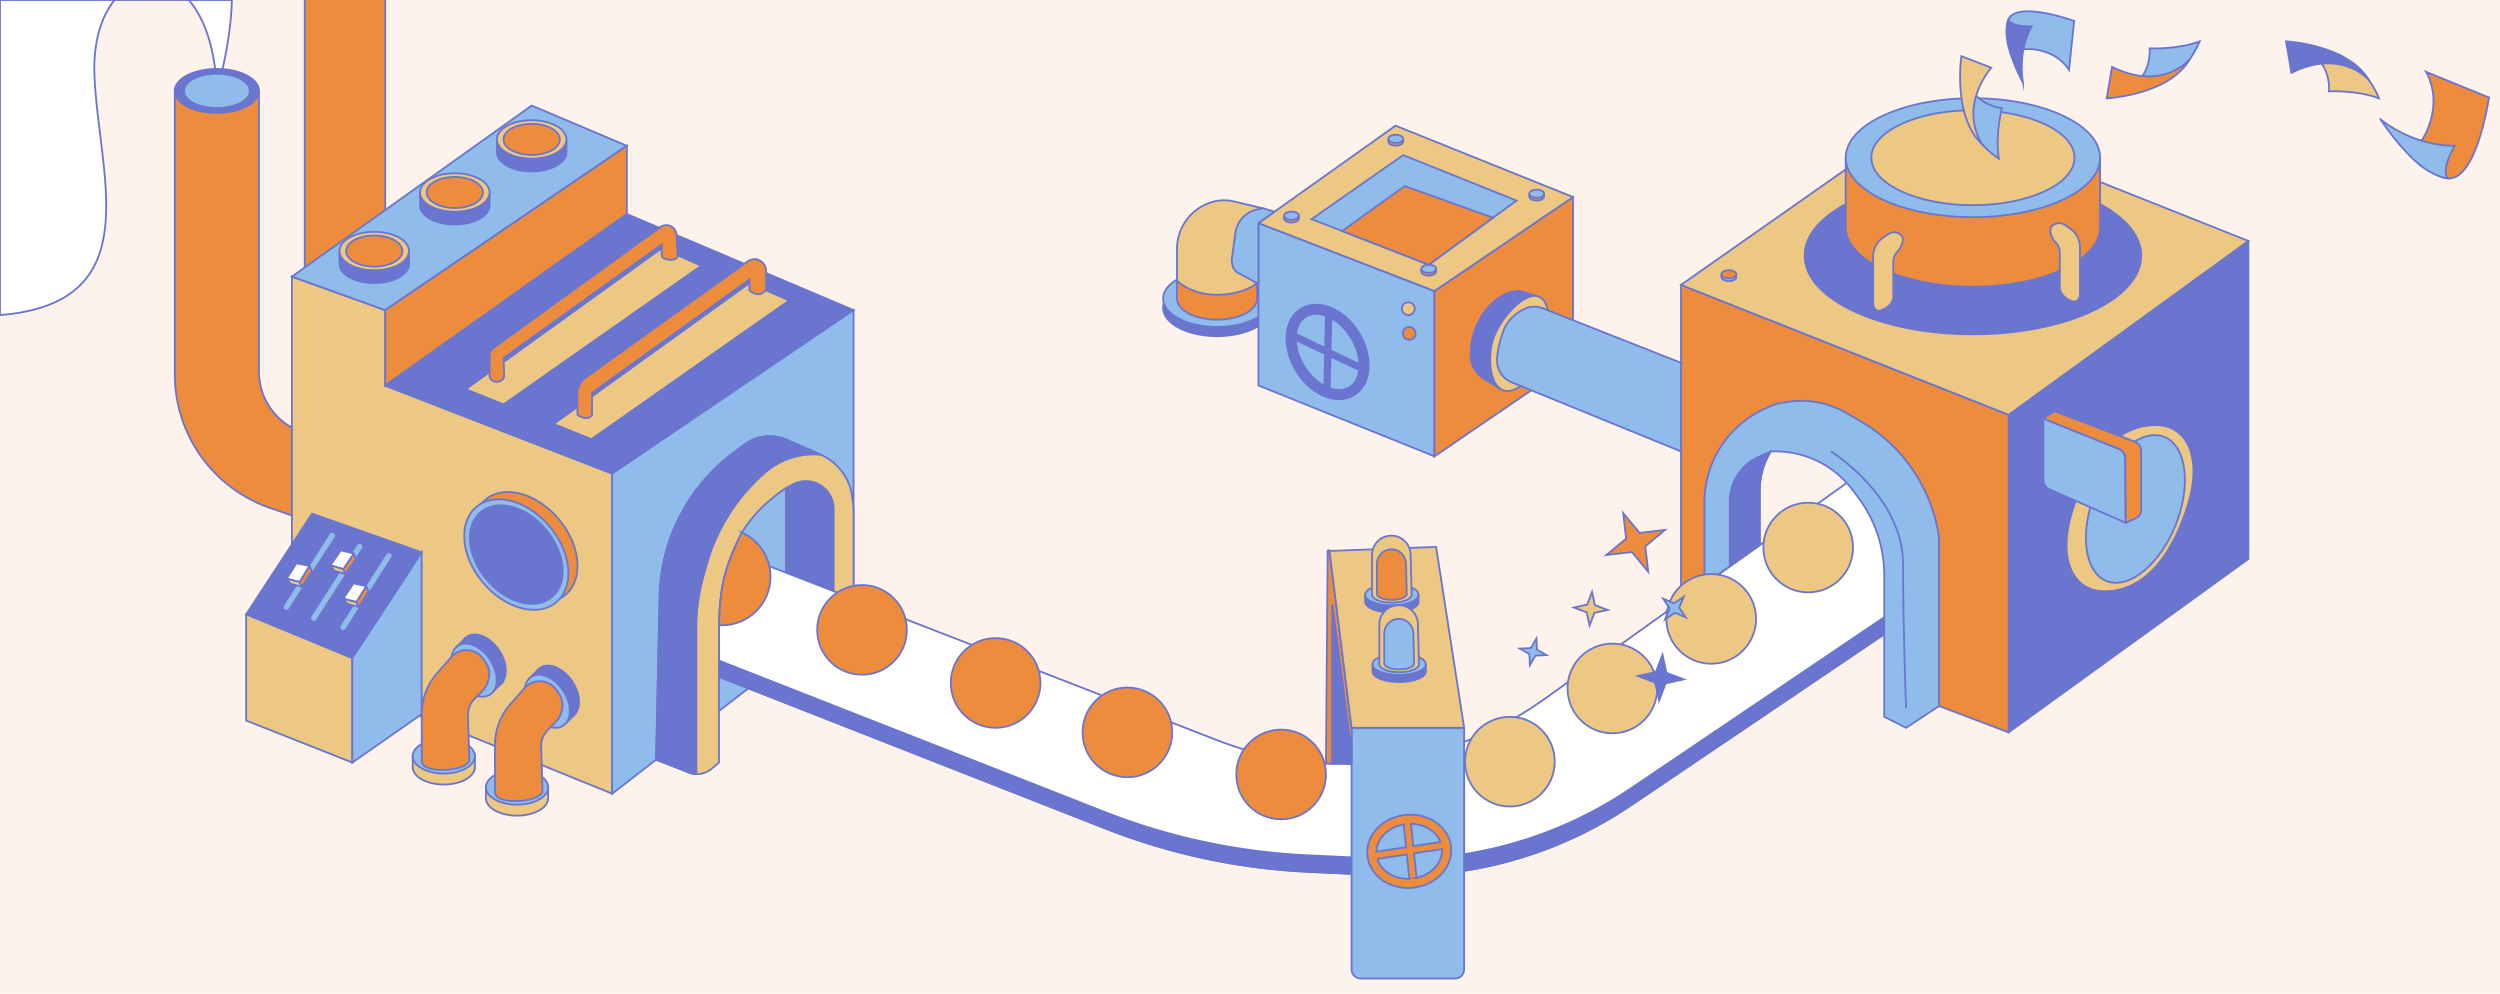 <?xml version="1.0" encoding="UTF-8"?><svg xmlns="http://www.w3.org/2000/svg" xmlns:xlink="http://www.w3.org/1999/xlink" viewBox="0 0 1366 543"><defs><style>.d,.e,.f,.g{fill:none;}.e,.h,.i,.j,.k,.l,.f,.m,.n,.o,.p,.q{stroke:#6975cf;}.e,.m,.n,.o,.p,.q,.g{stroke-linejoin:round;}.r,.h,.m{fill:#6975cf;}.s{fill:#fdf3ec;}.h,.i,.j,.k,.l,.f{stroke-miterlimit:10;}.i,.o{fill:#fff;}.j,.p{fill:#ee8c3d;}.k,.q{fill:#edc883;}.l,.n{fill:#8fbceb;}.t{clip-path:url(#c);}.g{stroke:#8fbceb;stroke-linecap:round;stroke-width:3px;}</style><clipPath id="c"><rect class="d" width="1366" height="543"/></clipPath></defs><g id="a"/><g id="b"><g class="t"><g><rect class="s" width="1366" height="543"/><ellipse class="h" cx="665" cy="168.17" rx="29.5" ry="15.5"/><ellipse class="l" cx="665" cy="163.17" rx="29.5" ry="15.5"/><polygon class="l" points="783.79 159.03 687.62 121.9 687.62 210.64 783.79 249.35 783.79 159.03"/><polygon class="j" points="783.79 159.03 859.5 107.67 859.5 197.73 783.79 249.35 783.79 159.03"/><path class="k" d="M225.5,412.67v7h.04c.47,5.01,7.87,9,16.96,9s16.49-3.99,16.96-9h.04v-7h-34Z"/><ellipse class="l" cx="242.5" cy="413.17" rx="17" ry="9.5"/><path class="k" d="M265.5,429.67v7h.04c.47,5.01,7.87,9,16.96,9s16.49-3.99,16.96-9h.04v-7h-34Z"/><ellipse class="l" cx="282.5" cy="430.17" rx="17" ry="9.5"/><path class="h" d="M819.96,212.6l20.03-50.77-9.63-2.8c-11.48-.23-23.19,11.97-26.14,27.24-.58,3-.78,5.89-.64,8.61,.25,4.89,2.9,9.33,7.05,11.92l9.32,5.8"/><polygon class="m" points="1097.5 226.67 1097.5 400.17 1228.5 305.43 1228.5 131.67 1097.5 226.67"/><path class="k" d="M1195.54,275.62c-7.74,25.08-22.04,47.47-45.73,47.47-17.55,0-25.44-18.27-17.69-43.35,7.74-25.08,22.38-47.47,45.73-47.47,17.55,0,25.44,18.27,17.69,43.35Z"/><ellipse class="l" cx="1166.83" cy="278.12" rx="42.42" ry="23.66" transform="translate(474.04 1257.35) rotate(-68.13)"/><polygon class="j" points="1097.5 226.67 918.5 155.67 918.5 334.67 935 338.17 939.94 255.67 995.39 232.66 1044.08 274.67 1059.5 385.78 1097.5 400.17 1097.5 226.67"/><path class="i" d="M126.71,0c-.7,25.56-8.21,49.67-8.21,49.67,0,0,3,82,0,0S49.5-25.33,51.59,40.28C53.34,94.91,82.62,165.6,0,172.15V0H126.71Z"/><path class="j" d="M141.5,49.2V203.08c0,12.71,6.89,24.42,18,30.59h0v48l-11.84-4.07c-31.21-10.73-52.16-40.08-52.16-73.08V50.2s4.38,6.97,25.19,6.97,20.81-7.97,20.81-7.97Z"/><rect class="j" x="166.5" y="-140.33" width="44" height="417"/><polygon class="k" points="334.5 433.67 159.5 362.6 159.5 151.14 210.5 169.46 210.5 210.69 334.5 258.78 334.5 433.67"/><polygon class="l" points="159.5 151.14 290.5 57.67 342.5 79.67 210.5 169.46 159.5 151.14"/><polygon class="j" points="210.5 210.69 342.5 116.96 342.5 79.67 210.5 169.46 210.5 210.69"/><g><path class="h" d="M185.5,137.17v7c0,5.8,8.51,10.5,19,10.5s19-4.7,19-10.5v-7h-38Z"/><ellipse class="k" cx="204.5" cy="137.17" rx="19" ry="10.5"/><ellipse class="j" cx="204.5" cy="137.17" rx="15.38" ry="8.5"/></g><g><path class="h" d="M229.5,105.17v7c0,5.8,8.51,10.5,19,10.5s19-4.7,19-10.5v-7h-38Z"/><ellipse class="k" cx="248.5" cy="105.17" rx="19" ry="10.5"/><ellipse class="j" cx="248.5" cy="105.17" rx="15.38" ry="8.5"/></g><g><path class="h" d="M271.5,76.17v7c0,5.8,8.51,10.5,19,10.5s19-4.7,19-10.5v-7h-38Z"/><ellipse class="k" cx="290.5" cy="76.17" rx="19" ry="10.5"/><ellipse class="j" cx="290.5" cy="76.17" rx="15.38" ry="8.5"/></g><polygon class="h" points="210.5 210.69 342.5 116.96 466.39 169.46 334.5 258.78 210.5 210.69"/><polygon class="k" points="254.5 212.67 275.11 220.97 383.18 145.18 361.5 135.67 254.5 212.67"/><polygon class="k" points="302.5 231.67 323.11 239.97 431.18 164.18 409.5 154.67 302.5 231.67"/><path class="j" d="M369.6,128.14c-.07-.96-.38-1.89-.92-2.69h0c-1.74-2.61-5.3-3.25-7.83-1.41l-91.07,65.98c-1.43,1.04-2.28,2.7-2.28,4.47v10.61c0,1.73,1.27,3.22,2.99,3.46,4.31,.6,5.01-2.89,5.01-2.89l-.38-10.06,86.38-61.94v5.57c0,.89,.54,1.72,1.37,2.04,2.95,1.12,5,.69,6.21,.15,.81-.37,1.27-1.22,1.22-2.11l-.7-11.18Z"/><path class="j" d="M414.88,142.22c-2.09-.96-4.54-.72-6.41,.62l-88.41,63.42c-2.87,2.06-4.57,5.37-4.57,8.89v11.52c6,4,8,0,8,0v-12l86-62v6c6,5,9.13-.52,9.13-.52v-10.1c0-2.51-1.46-4.79-3.75-5.84Z"/><g><path class="f" d="M440.89,164.96v1.49c0,1.24,1.82,2.24,4.05,2.24s4.05-1,4.05-2.24v-1.49h-8.11Z"/><ellipse class="f" cx="444.94" cy="164.96" rx="4.05" ry="2.24"/></g><g><path class="f" d="M327.89,244.96v1.49c0,1.24,1.82,2.24,4.05,2.24s4.05-1,4.05-2.24v-1.49h-8.11Z"/><ellipse class="f" cx="331.94" cy="244.96" rx="4.05" ry="2.24"/></g><polygon class="h" points="170.5 280.67 134.5 335.67 192.5 359.67 230.39 301.79 170.5 280.67"/><polygon class="k" points="134.5 335.67 134.5 393.72 192.5 416.67 192.5 359.67 134.5 335.67"/><polygon class="l" points="192.5 359.67 230.39 301.79 230.39 390.21 192.5 416.67 192.5 359.67"/><line class="g" x1="187.5" y1="342.67" x2="212.5" y2="303.67"/><line class="g" x1="171.5" y1="337.67" x2="196.5" y2="298.67"/><line class="g" x1="156.5" y1="331.67" x2="181.5" y2="292.67"/><g><polygon class="o" points="162.03 307.76 156.62 316.17 163.77 318.02 169.16 309.25 162.03 307.76"/><polygon class="q" points="156.62 316.17 158.83 319.02 164.96 320.58 163.77 318.02 156.62 316.17"/><polygon class="p" points="163.77 318.02 169.16 309.25 170.37 312.17 164.96 320.58 163.77 318.02"/></g><g><polygon class="o" points="186.29 300.7 180.55 308.9 187.62 311.03 193.35 302.48 186.29 300.7"/><polygon class="q" points="180.55 308.9 182.64 311.83 188.71 313.63 187.62 311.03 180.55 308.9"/><polygon class="p" points="187.62 311.03 193.35 302.48 194.44 305.44 188.71 313.63 187.62 311.03"/></g><g><polygon class="o" points="193.08 318.75 187.61 327.12 194.75 329.02 200.19 320.29 193.08 318.75"/><polygon class="q" points="187.61 327.12 189.8 329.98 195.91 331.59 194.75 329.02 187.61 327.12"/><polygon class="p" points="194.75 329.02 200.19 320.29 201.38 323.22 195.91 331.59 194.75 329.02"/></g><ellipse class="p" cx="287.11" cy="299.01" rx="23.81" ry="33.99" transform="translate(-125.04 254.58) rotate(-40.01)"/><ellipse class="n" cx="282.11" cy="303.01" rx="23.81" ry="33.99" transform="translate(-128.78 252.3) rotate(-40.01)"/><ellipse class="m" cx="282.11" cy="303.01" rx="21.21" ry="30.28" transform="translate(-128.78 252.3) rotate(-40.01)"/><polygon class="l" points="334.5 433.67 466.39 331.59 466.39 169.46 334.5 258.78 334.5 433.67"/><path class="m" d="M275.5,361.17c2.53,8.01-.57,14.5-6.92,14.5-2.38,0-4.88-.91-7.21-2.48-3.88-2.61-7.29-7.02-8.87-12.02-2.53-8.01,.57-14.5,6.92-14.5s13.55,6.49,16.08,14.5Z"/><polygon class="e" points="254.39 348.51 249.23 353.66 269.27 378.14 274.79 372.44 269.5 356.67 254.39 348.51"/><ellipse class="n" cx="259" cy="366.17" rx="10.46" ry="15.94" transform="translate(-158.71 202.83) rotate(-33.37)"/><path class="j" d="M265.48,362.15l-1.32-1.98c-2.26-3.39-6.19-5.27-10.25-4.9-2.84,.26-5.47,1.6-7.35,3.74l-7.79,8.88c-5.41,6.17-8.39,14.11-8.36,22.32l.07,24.46s-2,6,11,6,15-5,15-5l-.82-24.57c-.12-3.46,1.21-6.82,3.66-9.27l4.3-4.3c1.22-1.22,2.14-2.71,2.68-4.34l.45-1.36c1.08-3.25,.61-6.82-1.29-9.67Z"/><path class="m" d="M315.5,378.17c2.53,8.01-.57,14.5-6.92,14.5-2.38,0-4.88-.91-7.21-2.48-3.88-2.61-7.29-7.02-8.87-12.02-2.53-8.01,.57-14.5,6.92-14.5s13.55,6.49,16.08,14.5Z"/><polygon class="e" points="294.39 365.51 289.23 370.66 309.27 395.14 314.79 389.44 309.5 373.67 294.39 365.51"/><ellipse class="n" cx="299" cy="383.17" rx="10.46" ry="15.94" transform="translate(-161.47 227.64) rotate(-33.37)"/><path class="j" d="M305.48,379.15l-1.32-1.98c-2.26-3.39-6.19-5.27-10.25-4.9-2.84,.26-5.47,1.6-7.35,3.74l-7.79,8.88c-5.41,6.17-8.39,14.11-8.36,22.32l.07,24.46s-2,6,11,6,15-5,15-5l-.82-24.57c-.12-3.46,1.21-6.82,3.66-9.27l4.3-4.3c1.22-1.22,2.14-2.71,2.68-4.34l.45-1.36c1.08-3.25,.61-6.82-1.29-9.67Z"/><path class="q" d="M376.59,422.16l-18.09-7.07,1.94-89.42c.67-30.93,15.56-59.81,40.36-78.3l6.08-4.53c6.02-4.49,13.87-5.72,20.98-3.29l1.23,.42,19.41,8.51c3.31,1.45,6.32,3.5,8.87,6.06h0c4.62,4.62,7.55,10.67,8.3,17.16l.72,6.2v53.7l-17.2,13.31-19.69-8.23v-70s-18,11-26,28-10.66,28-10.66,52v70l-4.23,3.53c-3.35,2.8-7.95,3.55-12.02,1.96Z"/><path class="m" d="M455.5,340.02v-61.99c0-3.47-1.19-6.83-3.38-9.53h0c-4.57-5.64-12.5-7.25-18.9-3.82l-3.72,1.99v70l19.69,8.23,6.31-4.88Z"/><path class="m" d="M427.85,239.55c-7.11-2.43-14.96-1.2-20.98,3.29l-6.08,4.53c-24.8,18.49-39.69,47.38-40.36,78.3l-1.94,89.42,18.09,7.07c1.27,.5,2.59,.74,3.91,.79v-80.01c0-9.47,1.29-18.9,3.85-28.02l1.74-6.23c5.48-19.58,16.59-37.13,31.95-50.46h0c8.39-7.28,19.39-10.81,30.45-9.76l-19.41-8.51-1.23-.42Z"/><path class="i" d="M418.5,308.67l246.93,95.93c20.56,7.99,42.35,12.31,64.4,12.77h0c40.69,.85,80.56-11.48,113.67-35.15l184-131.54,28.27,53.23-23.85,41.01-140.63,95.02c-40.12,27.11-87.92,40.53-136.28,38.29l-40.32-1.88c-37.87-1.76-75.19-9.73-110.47-23.57l-211.33-82.94v-28.2l25.62-32.95Z"/><path class="m" d="M1057.61,298.84l-26.08,37.06-140.63,95.02c-40.12,27.11-87.92,40.54-136.28,38.29l-40.32-1.88c-37.87-1.76-75.19-9.73-110.47-23.57l-210.95-82.79v8.85l211.33,82.94c35.29,13.85,72.61,21.81,110.47,23.57l40.32,1.88c48.37,2.25,96.17-11.18,136.28-38.29l140.63-95.02,22.85-41.01,2.84-5.05Z"/><path class="j" d="M405.42,291.02c-.69,1.18-1.33,2.39-1.92,3.64-7.42,15.76-10.24,26.37-10.62,46.95,.54,.03,1.07,.05,1.62,.05,14.64,0,26.5-11.86,26.5-26.5,0-10.74-6.39-19.98-15.58-24.14Z"/><circle class="j" cx="471" cy="344.17" r="24.5"/><circle class="j" cx="544" cy="373.17" r="24.5"/><circle class="j" cx="616" cy="400.17" r="24.5"/><circle class="j" cx="700" cy="423.17" r="24.5"/><circle class="k" cx="825" cy="416.17" r="24.5"/><circle class="k" cx="881" cy="376.17" r="24.5"/><circle class="k" cx="988" cy="299.17" r="24.5"/><path class="l" d="M738.5,529.71v-132.04h61.51v132.04c0,2.74-2.22,4.96-4.96,4.96h-51.58c-2.74,0-4.96-2.22-4.96-4.96Z"/><path class="j" d="M738.5,397.67l-12.09-96.7c-.08-.6-.97-.55-.97,.06l-.94,116.15h3.52v-86.5l10.48,81.46v-14.46Z"/><polygon class="k" points="726.44 301.02 784.69 298.84 800 397.67 738.5 397.67 726.44 301.02"/><path class="j" d="M767.95,445.27c-12.62,1.3-21.96,11.28-20.83,22.25s12.31,18.84,24.93,17.54c12.62-1.3,21.96-11.28,20.83-22.25-1.13-10.97-12.31-18.84-24.93-17.54Zm19.14,14.76l-14.87,2.27-1.25-12.15c7.46,.1,13.87,4.09,16.12,9.88Zm-20.11-9.57l1.28,12.44-16.22,2.47c.19-7.15,6.47-13.45,14.94-14.91Zm-14.4,18.88l16.09-2.45,1.37,13.29c-8.29,.28-15.48-4.26-17.45-10.84Zm21.42,10.33l-1.38-13.39,15.3-2.33c.38,7.28-5.57,13.86-13.93,15.72Z"/><path class="m" d="M775.08,328.86c0,3.21-6.53,5.81-14.58,5.81s-14.58-2.6-14.58-5.81v-3.88h29.17v3.88Z"/><ellipse class="l" cx="760.5" cy="324.98" rx="14.58" ry="5.81"/><path class="k" d="M771.32,324.98c0,2.38-4.84,4.31-10.82,4.31s-10.82-1.93-10.82-4.31v-21.77c0-5.82,4.72-10.54,10.54-10.54h0c5.72,0,10.39,4.56,10.54,10.27l.56,22.04Z"/><path class="j" d="M768.66,324.54c0,1.8-3.65,3.25-8.16,3.25s-8.16-1.46-8.16-3.25v-16.42c0-4.39,3.56-7.95,7.95-7.95h0c4.31,0,7.84,3.44,7.95,7.75l.42,16.62Z"/><path class="m" d="M779.08,366.86c0,3.21-6.53,5.81-14.58,5.81s-14.58-2.6-14.58-5.81v-3.88h29.17v3.88Z"/><ellipse class="l" cx="764.5" cy="362.98" rx="14.58" ry="5.81"/><path class="k" d="M775.32,362.98c0,2.38-4.84,4.31-10.82,4.31s-10.82-1.93-10.82-4.31v-21.77c0-5.82,4.72-10.54,10.54-10.54h0c5.72,0,10.39,4.56,10.54,10.27l.56,22.04Z"/><path class="l" d="M772.66,362.54c0,1.8-3.65,3.25-8.16,3.25s-8.16-1.46-8.16-3.25v-16.42c0-4.39,3.56-7.95,7.95-7.95h0c4.31,0,7.84,3.44,7.95,7.75l.42,16.62Z"/><path class="l" d="M931.29,319.15v-44.71c0-22.57,13.52-42.94,34.32-51.7l4.89-2.06,5.27-.92c11.45-1.99,23.23,.13,33.27,5.98l7.81,4.56c23.15,13.5,38.86,36.85,42.65,63.38h0v92.11l-18,11.89-11.95-6v-77.3c0-15.38-5-30.35-14.26-42.63l-3.1-4.12c-10.51-13.96-27.25-21.8-44.7-20.95h0l-.23,.38c-3.78,6.3-5.77,13.5-5.77,20.84v29.91l-30.21,21.35Z"/><circle class="k" cx="935" cy="338.17" r="24.5"/><path class="m" d="M953.2,254.86h0c-5.16,4.99-8.07,11.87-8.07,19.05v35.46l16.37-11.57v-29.91c0-7.34,2-14.55,5.77-20.84l.23-.38-6.83,3.1c-2.76,1.26-5.29,2.97-7.47,5.08Z"/><path class="e" d="M1000.47,246.67s39.37,24.35,39.37,61.68,1.65,78.32,1.65,78.32"/><polygon class="k" points="918.5 155.67 1052.5 61.67 1228.5 131.67 1097.5 226.67 918.5 155.67"/><ellipse class="h" cx="1078" cy="139.67" rx="91.95" ry="43"/><path class="j" d="M1147.5,124.17c0,17.95-31.12,32.5-69.5,32.5s-69.5-14.55-69.5-32.5v-38h139v38Z"/><ellipse class="l" cx="1078" cy="86.17" rx="69.5" ry="32.5"/><ellipse class="k" cx="1078" cy="86.17" rx="55.5" ry="25.95"/><path class="k" d="M1039.5,129.67c-.46-1.38-1.77-2.13-3.05-2.53-1.6-.5-3.34-.2-4.71,.76l-3.02,2.11c-3.27,2.29-5.22,6.03-5.22,10.02v25.59c0,1.04,.27,2.07,.88,2.91,.62,.88,1.62,1.62,3.12,1.12,6.71-2.24,7-7,7-7v-19.55c0-2.21,.88-4.32,2.44-5.88l.56-.56s3-4,2-7Z"/><path class="k" d="M1120.5,124.67c.46-1.38,1.77-2.13,3.05-2.53,1.6-.5,3.34-.2,4.71,.76l3.02,2.11c3.27,2.29,5.22,6.03,5.22,10.02v25.59c0,1.04-.27,2.07-.88,2.91-.63,.87-1.63,1.62-3.13,1.12-6.71-2.24-7-7-7-7v-19.55c0-2.21-.88-4.32-2.44-5.88l-.56-.56s-3-4-2-7Z"/><path class="l" d="M1116.5,228.67l41.05,16.52c2.22,.89,3.68,3.04,3.7,5.44l.25,35.04-41.53-18.23c-2.11-.92-3.47-3.01-3.47-5.31v-33.46Z"/><path class="j" d="M1116.5,228.67l6-4,44.05,16.72c2.05,.78,3.4,2.74,3.4,4.93v32.73c0,1.6-.92,3.05-2.36,3.73l-6.09,2.88-.26-35.46c-.02-2.14-1.32-4.06-3.31-4.86l-41.44-16.68Z"/><path class="k" d="M845.27,188.98c-2.15,11.12-13.41,24.86-21.77,24.69-8.36-.16-10.65-14.17-8.5-25.29,2.15-11.12,15.14-26.71,23.5-26.71,9,0,8.92,16.19,6.77,27.31Z"/><polygon class="k" points="687.62 121.9 762.5 68.67 859.5 107.67 783.79 159.03 687.62 121.9"/><g><path class="j" d="M701.59,117.87v1.49c0,1.24,1.82,2.24,4.05,2.24s4.05-1,4.05-2.24v-1.49h-8.11Z"/><ellipse class="l" cx="705.64" cy="117.87" rx="4.05" ry="2.24"/></g><g><path class="j" d="M758.59,75.87v1.49c0,1.24,1.82,2.24,4.05,2.24s4.05-1,4.05-2.24v-1.49h-8.11Z"/><ellipse class="l" cx="762.64" cy="75.87" rx="4.05" ry="2.24"/></g><g><path class="j" d="M835.59,105.87v1.49c0,1.24,1.82,2.24,4.05,2.24s4.05-1,4.05-2.24v-1.49h-8.11Z"/><ellipse class="l" cx="839.64" cy="105.87" rx="4.05" ry="2.24"/></g><g><path class="l" d="M940.59,149.87v1.49c0,1.24,1.82,2.24,4.05,2.24s4.05-1,4.05-2.24v-1.49h-8.11Z"/><ellipse class="j" cx="944.64" cy="149.87" rx="4.05" ry="2.24"/></g><g><path class="j" d="M776.59,146.87v1.49c0,1.24,1.82,2.24,4.05,2.24s4.05-1,4.05-2.24v-1.49h-8.11Z"/><ellipse class="l" cx="780.64" cy="146.87" rx="4.05" ry="2.24"/></g><polygon class="l" points="716.66 119.74 766.69 84.75 828.61 109.6 780.64 144.63 716.66 119.74"/><polygon class="j" points="733.37 126.24 780.64 144.63 815.78 118.97 767.5 101.67 733.37 126.24"/><path class="k" d="M686.88,154.71h0c-8.13-4.25-12.84-13.02-11.91-22.14l.4-3.91c.68-6.63,5.34-12.16,11.75-13.96l3-.84-15.84-3.79c-3.8-.91-7.77-.85-11.54,.19h0c-11.6,3.18-19.64,13.72-19.64,25.75v17.41l12.39,12.26,25-3,6.39-7.96Z"/><path class="j" d="M643.11,163.17c0,6.35,9.8,11.5,21.89,11.5s21.89-5.15,21.89-11.5v-8.46s-7.39,6.36-21.89,6.36-21.89-7.66-21.89-7.66v9.76Z"/><path class="l" d="M690.13,113.85l6.31,1.78-8.82,6.27v30.77s.65,1.08-.74,2.04l-11.1-5.97h0c-2.06-1.92-3.06-4.73-2.67-7.52l1.96-14.17c.49-3.51,2.21-6.73,4.85-9.09h0c2.01-1.79,4.46-3,7.1-3.51l3.1-.6Z"/><path class="r" d="M747.23,191.52c-3.85-14.32-16.2-25.53-28.11-25.53-5.17,0-9.7,2.18-12.73,6.14-3.99,5.2-5.02,12.84-2.84,20.95,3.85,14.32,16.2,25.53,28.11,25.53,5.17,0,9.7-2.18,12.73-6.14,3.99-5.2,5.02-12.84,2.84-20.96Zm-5.79,1.56c.47,1.74,.73,3.45,.84,5.1l-14.74-7,.37-16.46c6.06,3.66,11.45,10.59,13.54,18.36Zm-22.31-21.09c1.58,0,3.21,.31,4.82,.87l-.37,16.45-14.92-7.09c.35-2.5,1.18-4.72,2.5-6.44,1.9-2.48,4.65-3.79,7.97-3.79Zm-9.77,19.53c-.45-1.69-.72-3.34-.83-4.94l14.96,7.11-.36,16.34c-6.16-3.62-11.65-10.64-13.77-18.51Zm22.31,21.09c-1.51,0-3.05-.29-4.59-.79l.36-16.25,14.67,6.97c-.37,2.44-1.18,4.61-2.47,6.29-1.9,2.48-4.65,3.79-7.97,3.79Z"/><circle class="k" cx="769.5" cy="168.67" r="3.5"/><circle class="j" cx="770" cy="182.17" r="3.5"/><polygon class="m" points="728.01 417.17 738.5 417.17 738.5 412.13 728.01 330.67 728.01 417.17"/><path class="l" d="M918.5,198.26l-75.51-29.82c-3.36-1.33-7.13-1.16-10.34,.49-3.99,2.04-8.94,5.67-11.15,11.74-2.09,5.76-3.37,11.25-3.53,15.89-.19,5.38,2.98,10.3,7.96,12.33l92.56,37.78v-48.41Z"/><ellipse class="h" cx="118.5" cy="49.67" rx="23" ry="12"/><ellipse class="l" cx="118.5" cy="49.67" rx="18" ry="9.39"/><g><path class="l" d="M1077.54,49.51s4.59,7.93,16.28,9.6c0,0-3.76,14.61-1.67,27.55,0,0-4.59-2.92-8.77-7.51-4.17-4.59-10.33-18.73-10.33-18.73l4.48-10.91Z"/><path class="k" d="M1083.38,79.15s-14.19-17.95,4.59-42.17l-16.28-6.26s-5.01,33.4,11.69,48.43Z"/></g><g><path class="l" d="M1168.37,44.29s6.86-6.08,6.18-17.86c0,0,15.07,.78,27.34-3.83,0,0-1.95,5.08-5.63,10.08-3.67,5-16.31,13.84-16.31,13.84l-11.58-2.23Z"/><path class="j" d="M1196.26,32.68s-14.78,17.47-42.24,3.87l-2.91,17.2s33.73-1.72,45.15-21.07Z"/></g><g><path class="k" d="M1266.37,32.05s6.86,6.08,6.18,17.86c0,0,15.07-.78,27.34,3.83,0,0-1.95-5.08-5.63-10.08-3.67-5-16.31-13.84-16.31-13.84l-11.58,2.23Z"/><path class="h" d="M1294.26,43.66s-14.78-17.47-42.24-3.87l-2.91-17.2s33.73,1.72,45.15,21.07Z"/></g><g><path class="l" d="M1100.47,28.55s4.87-3.41,15.31-.71c10.44,2.69,14.72,10.38,14.72,10.38l2.81-26.77s-35.35-12.83-36.48,1.51l3.64,15.59Z"/><path class="h" d="M1105.38,45.17s-3.39-16.03,4.66-30.73c0,0-11.1,.44-12.64-3.81,0,0-2.57,5.44,.22,15.6,2.79,10.16,7.76,18.93,7.76,18.93Z"/></g><g><path class="j" d="M1317.77,82.08s7.32-3.7,10.85-18.15c3.53-14.45-3.02-24.67-3.02-24.67l34.39,14.04s-7.46,51.36-25.64,43.38l-16.58-14.6Z"/><path class="l" d="M1300.76,65.27s17.28,14.58,40.41,14.38c0,0-7.77,13.21-3.62,17.86,0,0-8.3-.42-18.83-10.44-10.53-10.02-17.96-21.79-17.96-21.79Z"/></g><polygon class="j" points="900.59 312.42 891.65 301.65 877.74 303.25 888.52 294.31 886.92 280.4 895.86 291.18 909.77 289.57 898.99 298.51 900.59 312.42"/><polygon class="l" points="921.09 337.33 915.18 334.81 909.83 338.39 912.36 332.47 908.78 327.13 914.69 329.65 920.04 326.07 917.51 331.99 921.09 337.33"/><polygon class="k" points="868.54 341.81 866.95 334.56 860.01 331.94 867.26 330.35 869.88 323.41 871.47 330.66 878.41 333.28 871.17 334.87 868.54 341.81"/><polygon class="h" points="906.54 382.81 904.38 372.94 894.93 369.37 904.79 367.2 908.37 357.76 910.53 367.62 919.98 371.2 910.11 373.36 906.54 382.81"/><polygon class="l" points="835.95 363.42 835.66 357.42 830.47 354.39 836.47 354.09 839.5 348.9 839.8 354.9 844.99 357.93 838.99 358.23 835.95 363.42"/><rect class="d" width="1366" height="543"/></g></g></g></svg>